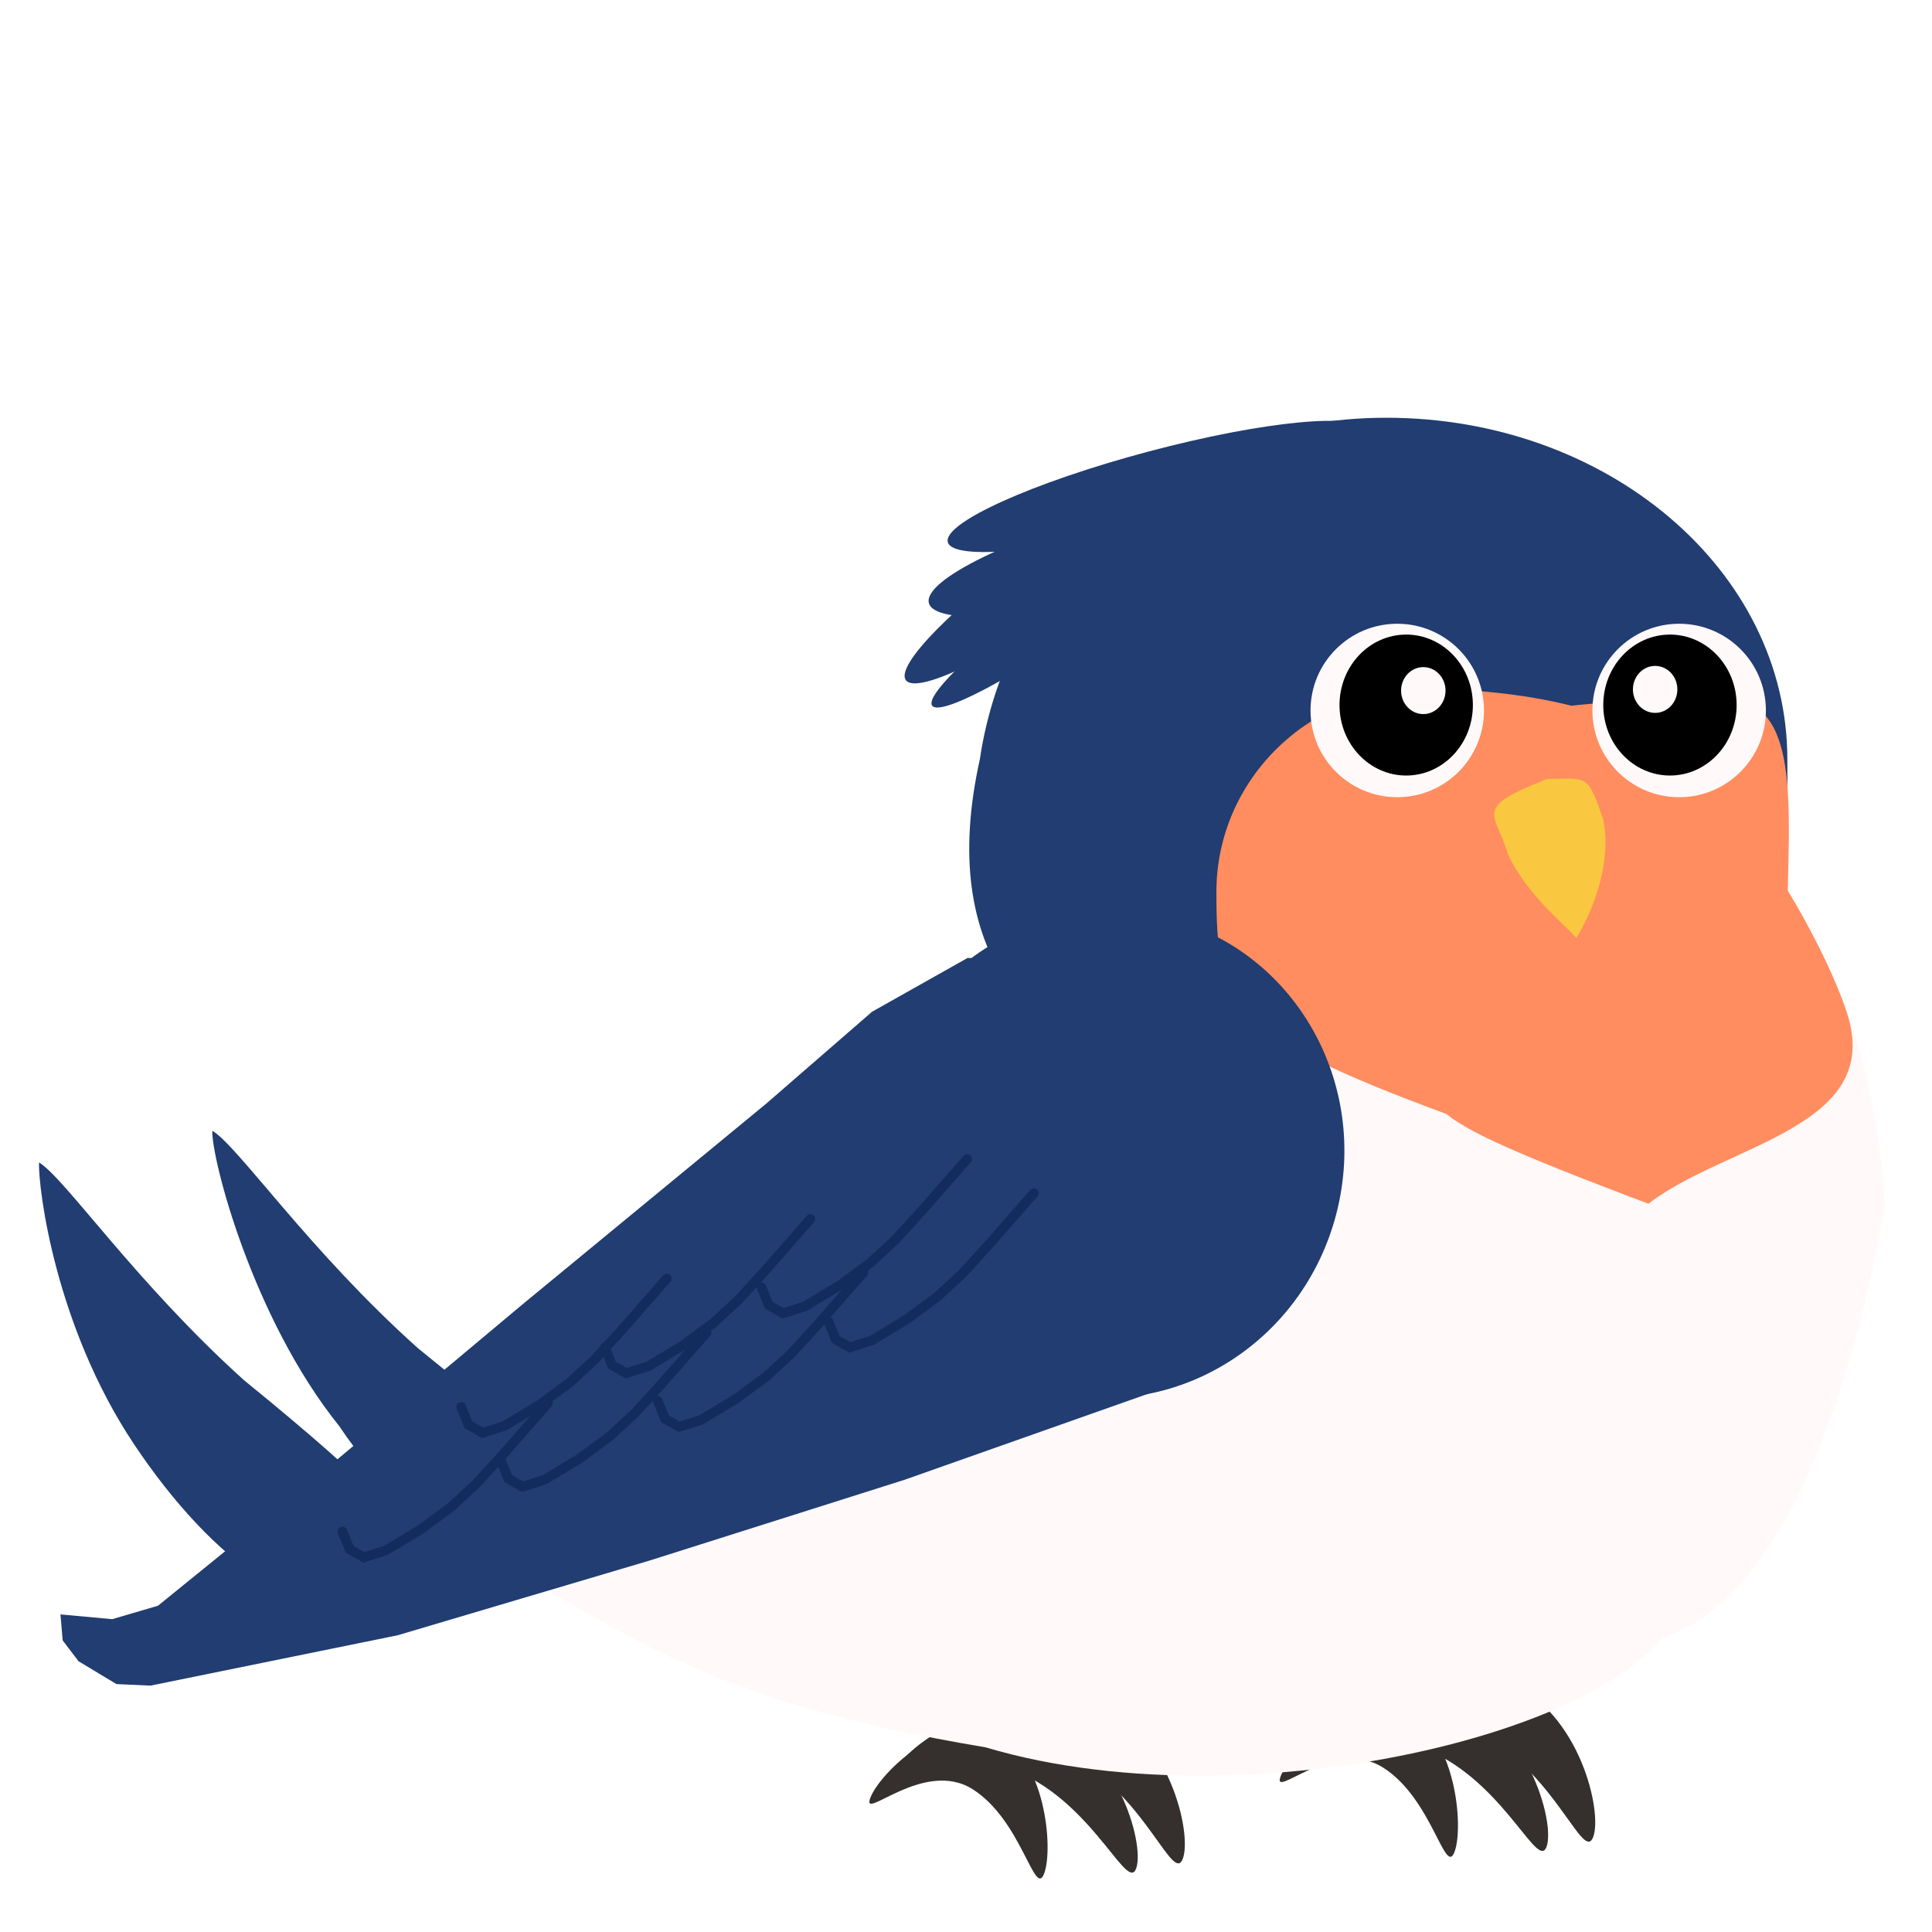 <svg width="200" height="200" viewBox="0 0 200 200" fill="none" xmlns="http://www.w3.org/2000/svg">
<g clip-path="url(#clip0_51_303)">
<g filter="url(#filter0_d_51_303)">
<path d="M108.076 173.906C115.576 176.589 118.484 186.712 117.638 189.354C116.792 191.996 113.554 183.473 106.17 179.798C98.787 176.124 91.33 182.736 92.177 180.094C93.023 177.452 100.575 171.223 108.076 173.906Z" fill="#35302D"/>
<path d="M113.739 172.417C121.08 175.554 123.43 185.837 122.44 188.423C121.451 191.009 118.684 182.302 111.515 178.183C104.345 174.064 96.539 180.209 97.528 177.623C98.518 175.037 106.398 169.28 113.739 172.417Z" fill="#35302D"/>
<path d="M102.918 175.459C108.225 177.727 109.077 187.371 108.088 189.957C107.098 192.543 105.784 184.456 100.698 181.227C95.611 177.998 89.104 184.699 90.094 182.113C91.083 179.527 97.611 173.192 102.918 175.459Z" fill="#35302D"/>
<path d="M150.558 171.661C158.059 174.344 160.967 184.467 160.121 187.109C159.275 189.751 156.036 181.228 148.653 177.554C141.27 173.879 133.813 180.492 134.66 177.849C135.506 175.207 143.058 168.978 150.558 171.661Z" fill="#35302D"/>
<path d="M156.222 170.172C163.563 173.309 165.913 183.593 164.923 186.179C163.934 188.765 161.167 180.058 153.998 175.938C146.828 171.819 139.022 177.964 140.011 175.378C141.001 172.792 148.881 167.036 156.222 170.172Z" fill="#35302D"/>
<path d="M145.401 173.215C150.707 175.482 151.56 185.126 150.57 187.712C149.581 190.298 148.267 182.212 143.181 178.982C138.094 175.753 131.587 182.454 132.577 179.868C133.566 177.282 140.094 170.947 145.401 173.215Z" fill="#35302D"/>
<path d="M185.025 74.6C185.025 95.363 186.663 113.321 163.735 113.321C140.807 113.321 92.455 115.005 101.434 74.6C104.24 55.519 120.582 39.245 143.51 39.245C166.438 39.245 185.025 55.074 185.025 74.6Z" fill="#213D71"/>
<path d="M181.095 101.812C181.095 121.143 169.219 136.813 154.57 136.813C139.92 136.813 128.044 121.143 128.044 101.812C128.044 82.482 134.336 68.427 148.985 68.427C183.887 68.427 181.095 82.482 181.095 101.812Z" fill="#FFF9F9"/>
<path d="M174.245 160.321C174.245 173.894 130.7 185.431 102.024 176.883C73.348 172.075 65.383 165.663 46.266 154.444C46.266 140.871 73.576 127.73 102.024 127.73C130.473 127.73 174.245 146.747 174.245 160.321Z" fill="#FFF9F9"/>
<ellipse cx="138.665" cy="130.402" rx="36.11" ry="33.659" fill="#FFF9F9"/>
<path d="M195.151 120.781C191.784 139.978 182.244 173.623 161.48 164.551C140.405 164.551 116.585 137.76 116.585 119.193C116.585 100.627 145.455 80.773 166.531 80.773C187.606 80.773 194.029 103.705 195.151 120.781Z" fill="#FFF9F9"/>
<path d="M168.85 88.339C168.85 99.956 172.297 119.646 149.759 111.33C127.221 103.014 125.921 99.956 125.921 88.339C125.921 76.722 135.531 67.304 147.385 67.304C159.24 67.304 184.948 70.728 168.85 88.339Z" fill="#FF8D5F"/>
<path d="M184.995 93.377C184.995 105.498 181.347 116.688 172.61 116.688C167.969 116.688 127.331 111.202 144.788 79.777C144.788 67.656 171.183 68.437 179.921 68.437C186.686 69.933 184.995 81.256 184.995 93.377Z" fill="#FF8D5F"/>
<path d="M191.234 100.976C194.991 112.761 178.573 114.444 170.647 120.617C142.694 110.018 145.489 109.955 155.454 102.162C155.454 91.934 164.331 75.161 173.903 75.161C180.612 79.089 188.929 93.744 191.234 100.976Z" fill="#FF8D5F"/>
<ellipse rx="22.381" ry="3.708" transform="matrix(0.966 -0.257 -0.232 -0.973 119.734 46.356)" fill="#213D71"/>
<ellipse rx="22.381" ry="4.418" transform="matrix(0.966 -0.257 -0.232 -0.973 117.774 52.658)" fill="#213D71"/>
<ellipse rx="19.02" ry="3.382" transform="matrix(0.815 -0.579 -0.537 -0.844 109.252 55.364)" fill="#213D71"/>
<ellipse rx="19.02" ry="2.541" transform="matrix(0.815 -0.579 -0.537 -0.844 111.987 58.022)" fill="#213D71"/>
<path d="M25.265 138.883C52.764 161.229 42.333 158.213 39.331 160.448C32.459 165.565 21.959 157.633 13.859 145.483C5.759 133.334 3.957 119.141 4.038 116.335C6.703 117.933 14.018 128.746 25.265 138.883Z" fill="#213D71"/>
<path d="M43.26 135.561C70.874 157.822 60.366 154.863 57.323 157.128C54.281 159.394 43.214 155.775 35.114 143.625C26.086 132.401 21.878 115.874 21.977 113.055C24.656 114.642 31.972 125.454 43.26 135.561Z" fill="#213D71"/>
<circle cx="173.826" cy="69.549" r="8.979" fill="#FFF9F9"/>
<ellipse cx="114.687" cy="115.528" rx="24.428" ry="25.253" transform="rotate(14.318 114.687 115.528)" fill="#213D71"/>
<path d="M15.587 170.494L12.056 170.337L8.131 167.973L6.489 165.816L6.26 163.123L11.615 163.615L16.354 162.225L31.56 149.889L54.098 131.02L79.329 110.239L90.276 100.735L100.171 95.162L100.858 95.193L120.498 139.701L93.635 149.188L67.255 157.545L41.175 165.28L15.587 170.494Z" fill="#213D71"/>
<ellipse rx="6.903" ry="7.295" transform="matrix(-1 0 0 1 172.873 68.987)" fill="black"/>
<ellipse rx="2.301" ry="2.432" transform="matrix(-1 0 0 1 171.34 67.366)" fill="#FFF9F9"/>
<circle cx="144.644" cy="69.549" r="8.979" fill="#FFF9F9"/>
<ellipse cx="145.569" cy="68.987" rx="6.903" ry="7.295" fill="black"/>
<ellipse cx="147.34" cy="67.491" rx="2.301" ry="2.432" fill="#FFF9F9"/>
<path d="M163.179 93.097C161.845 91.545 158.124 88.712 156.098 84.44C154.846 80.036 152.286 79.738 160.148 76.64C164.486 76.547 164.339 76.21 165.961 80.807C166.921 85.365 164.788 90.529 163.179 93.097Z" fill="#F9C740"/>
<path d="M47.746 141.645L48.494 143.49L49.962 144.324L52.252 143.595L55.884 141.398L58.994 139.106L61.581 136.72L64.268 133.782L69.019 128.364" stroke="#122C5D" stroke-linecap="round"/>
<path d="M35.446 154.543L36.193 156.388L37.662 157.222L39.951 156.493L43.584 154.295L46.693 152.004L49.281 149.618L51.967 146.68L56.718 141.262" stroke="#122C5D" stroke-linecap="round"/>
<path d="M51.868 147.232L52.615 149.077L54.084 149.911L56.373 149.183L60.006 146.985L63.116 144.693L65.703 142.307L68.389 139.369L73.14 133.952" stroke="#122C5D" stroke-linecap="round"/>
<path d="M68.091 141.026L68.839 142.871L70.307 143.705L72.597 142.977L76.229 140.779L79.339 138.487L81.926 136.101L84.612 133.163L89.364 127.746" stroke="#122C5D" stroke-linecap="round"/>
<path d="M62.614 135.48L63.362 137.325L64.83 138.159L67.12 137.43L70.752 135.233L73.862 132.941L76.449 130.555L79.135 127.617L83.886 122.199" stroke="#122C5D" stroke-linecap="round"/>
<path d="M85.757 132.799L86.505 134.644L87.973 135.479L90.263 134.75L93.895 132.552L97.005 130.26L99.592 127.875L102.278 124.936L107.029 119.519" stroke="#122C5D" stroke-linecap="round"/>
<path d="M78.837 129.274L79.585 131.119L81.053 131.953L83.343 131.224L86.975 129.027L90.085 126.735L92.672 124.349L95.359 121.411L100.11 115.993" stroke="#122C5D" stroke-linecap="round"/>
</g>
</g>
<defs>
<filter id="filter0_d_51_303" x="0.036" y="39.245" width="199.116" height="159.214" filterUnits="userSpaceOnUse" color-interpolation-filters="sRGB">
<feFlood flood-opacity="0" result="BackgroundImageFix"/>
<feColorMatrix in="SourceAlpha" type="matrix" values="0 0 0 0 0 0 0 0 0 0 0 0 0 0 0 0 0 0 127 0" result="hardAlpha"/>
<feOffset dy="4"/>
<feGaussianBlur stdDeviation="2"/>
<feComposite in2="hardAlpha" operator="out"/>
<feColorMatrix type="matrix" values="0 0 0 0 0 0 0 0 0 0 0 0 0 0 0 0 0 0 0.25 0"/>
<feBlend mode="normal" in2="BackgroundImageFix" result="effect1_dropShadow_51_303"/>
<feBlend mode="normal" in="SourceGraphic" in2="effect1_dropShadow_51_303" result="shape"/>
</filter>
<clipPath id="clip0_51_303">
<rect width="200" height="200" fill="white"/>
</clipPath>
</defs>
</svg>
